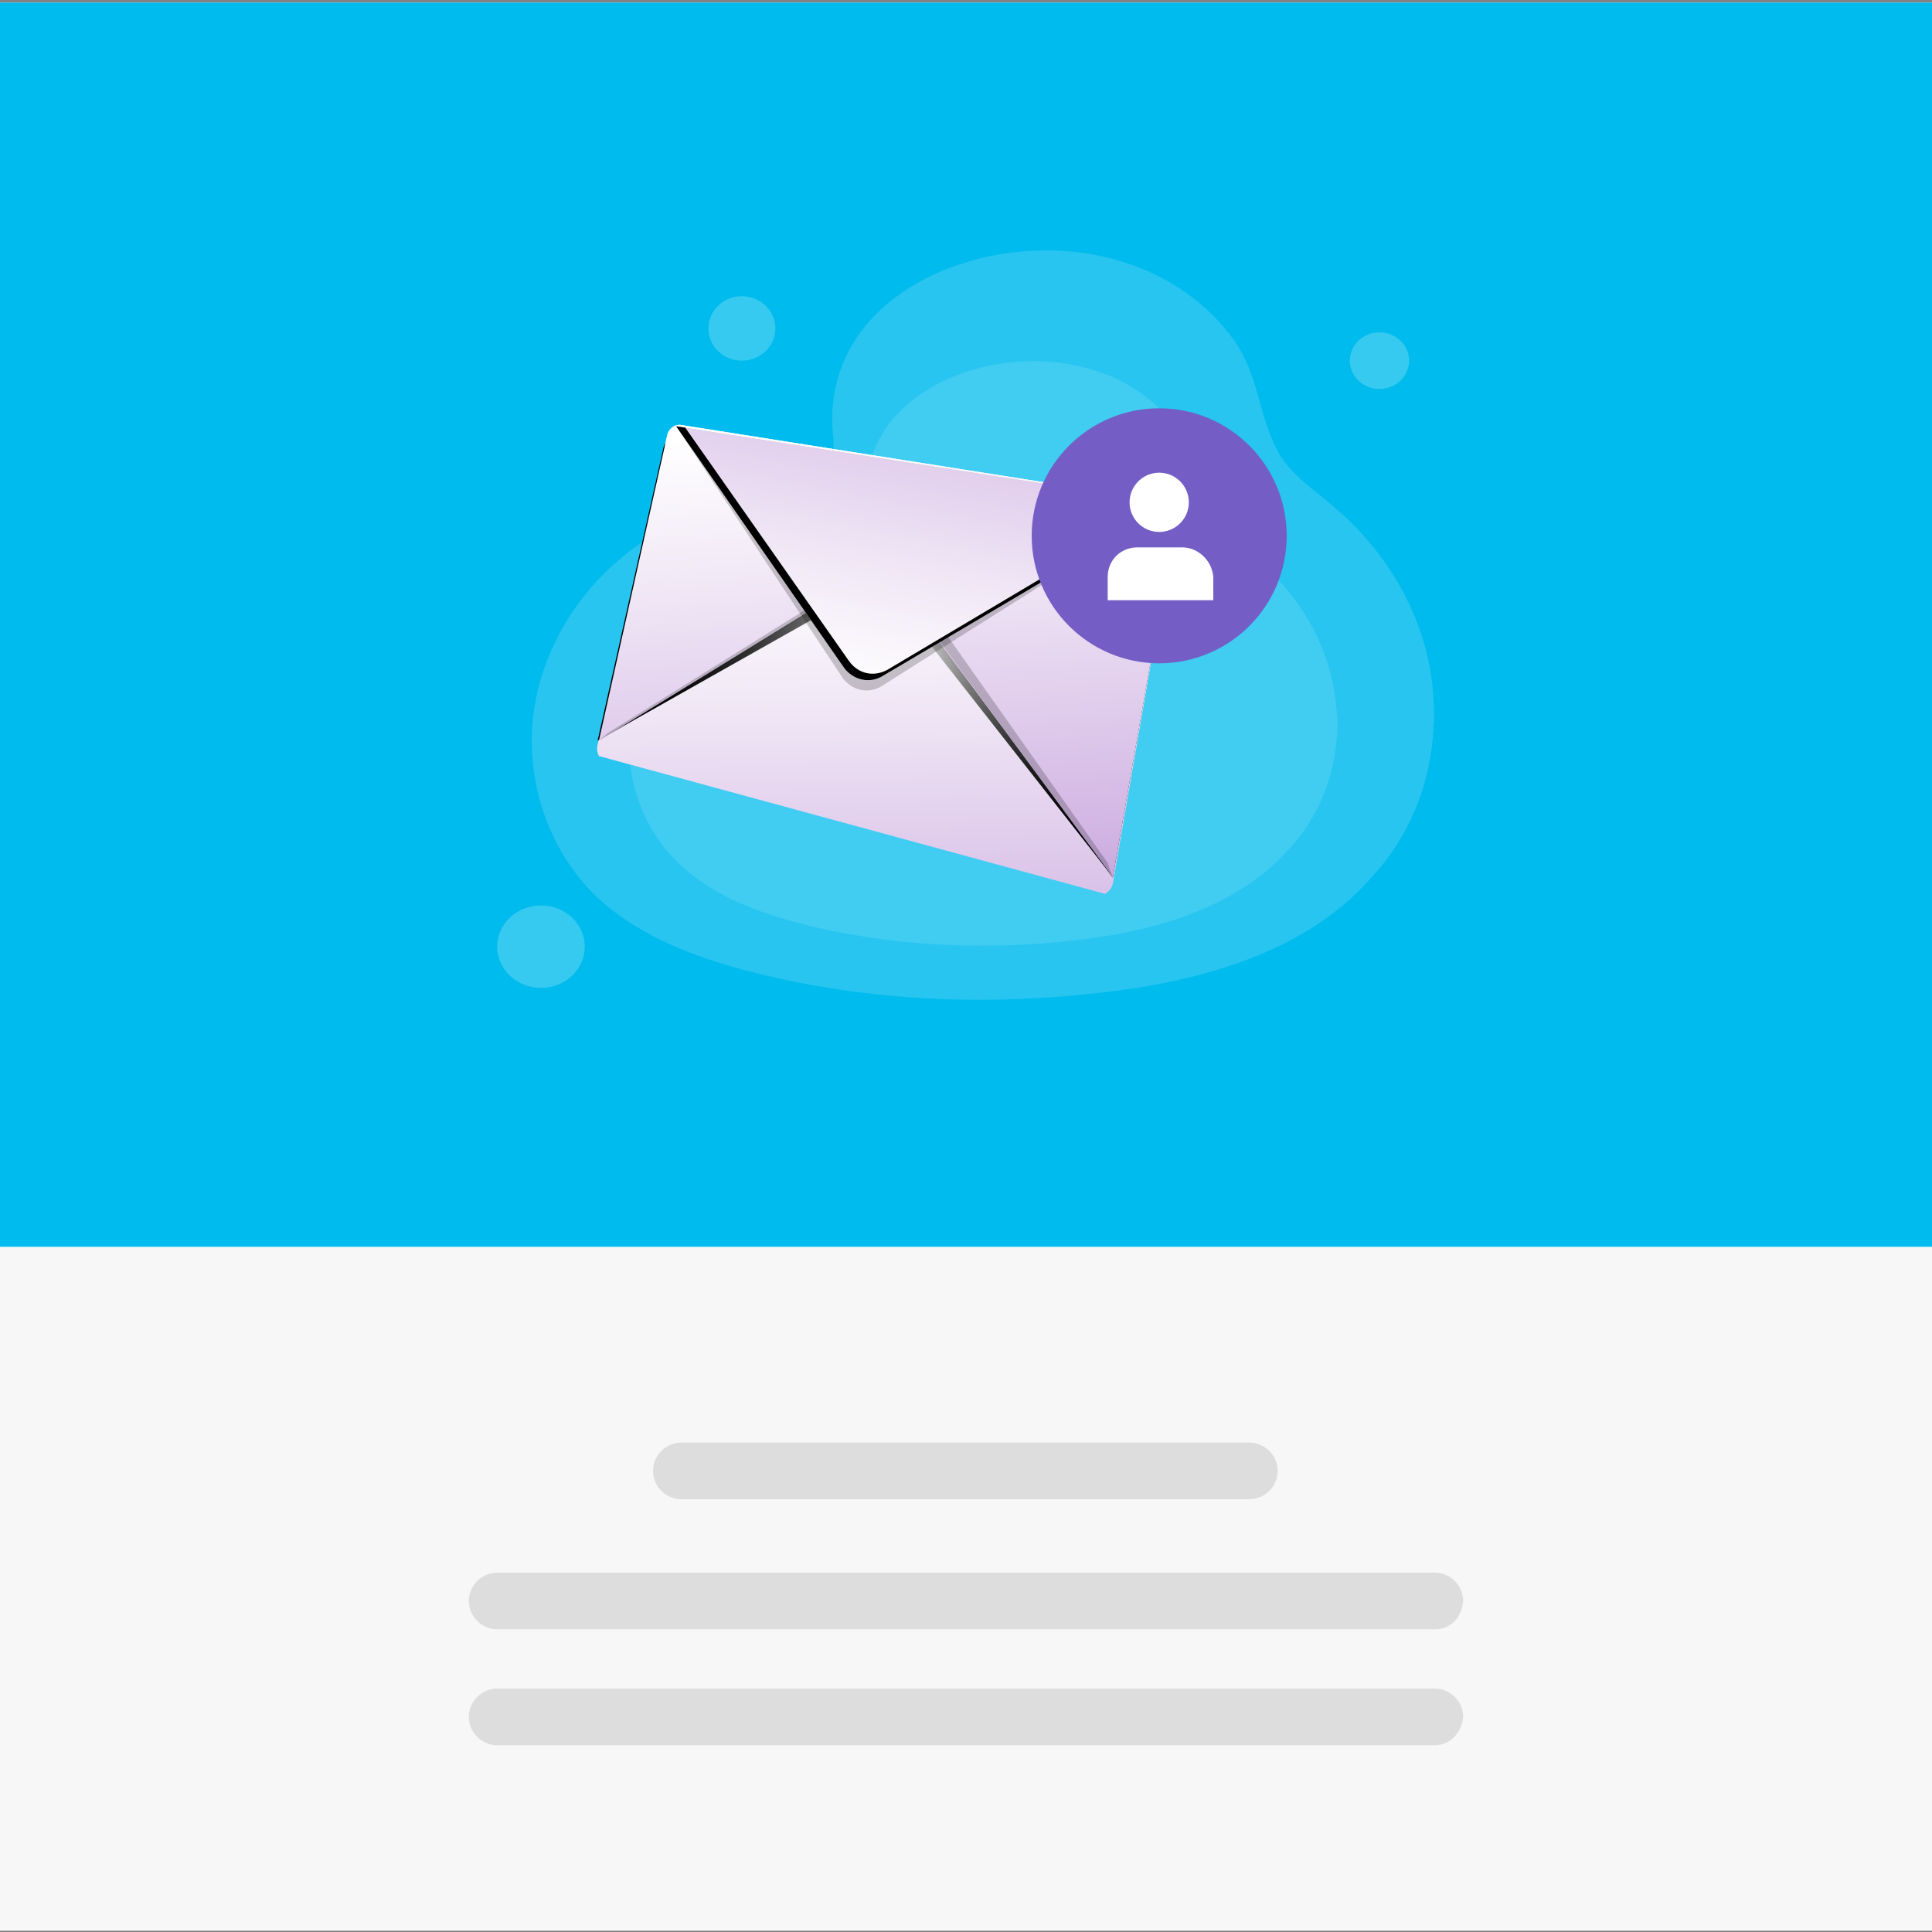 <?xml version="1.0" encoding="utf-8"?>
<!-- Generator: Adobe Illustrator 26.0.2, SVG Export Plug-In . SVG Version: 6.00 Build 0)  -->
<svg version="1.1" id="Layer_1" xmlns="http://www.w3.org/2000/svg" xmlns:xlink="http://www.w3.org/1999/xlink" x="0px" y="0px"
	 viewBox="0 0 150 150" style="enable-background:new 0 0 150 150;" xml:space="preserve">
<rect x="0" y="0" width="150" height="150" fill="#808080" stroke="none"/>
<style type="text/css">
	.st0{fill:#F7F7F7;}
	.st1{fill:#00BBED;}
	.st2{fill:#DDDDDD;}
	.st3{opacity:0.7;}
	.st4{opacity:0.22;}
	.st5{fill:#FFFFFF;}
	.st6{opacity:0.18;}
	.st7{opacity:0.31;}
	.st8{fill:url(#SVGID_1_);}
	.st9{fill:url(#SVGID_00000095313116129423483790000018205532977377578175_);}
	.st10{fill:url(#SVGID_00000138535822988414134730000004836455483176104588_);}
	.st11{opacity:0.2;enable-background:new    ;}
	.st12{fill:url(#SVGID_00000085955856846809805220000007366503075817212312_);}
	.st13{fill:url(#SVGID_00000091715527018747406990000005230780593429786774_);}
	.st14{fill:#745EC5;}
</style>
<rect y="0.2" class="st0" width="150" height="149.7"/>
<rect y="0.2" class="st1" width="150" height="96.6"/>
<path class="st2" d="M97,116.4H52.9c-1.2,0-2.2-1-2.2-2.2l0,0c0-1.2,1-2.2,2.2-2.2H97c1.2,0,2.2,1,2.2,2.2l0,0
	C99.2,115.4,98.2,116.4,97,116.4z"/>
<path class="st2" d="M111.4,126.5H38.6c-1.2,0-2.2-1-2.2-2.2l0,0c0-1.2,1-2.2,2.2-2.2h72.8c1.2,0,2.2,1,2.2,2.2l0,0
	C113.5,125.6,112.6,126.5,111.4,126.5z"/>
<path class="st2" d="M111.4,135.5H38.6c-1.2,0-2.2-1-2.2-2.2l0,0c0-1.2,1-2.2,2.2-2.2h72.8c1.2,0,2.2,1,2.2,2.2l0,0
	C113.5,134.5,112.6,135.5,111.4,135.5z"/>
<g class="st3">
	<g>
		<g class="st4">
			<g>
				<g>
					<path class="st5" d="M111.3,56.5c0.1-1.1,0-2.3-0.1-3.4c-0.6-5.3-3.5-10.3-7.7-13.8c-1.5-1.3-3.2-2.4-4.2-4.1
						c-1.6-2.8-1.5-6-3.5-8.8s-5-4.9-8.4-6c-10-3.3-24,2.1-22.7,13.6c0,0,0,0.1,0,0.2c0.2,2.4-1.8,4.4-4.3,4.5
						c-9.2,0.2-17.1,7-18.8,15.6c-1.1,5.5,0.7,11.6,4.9,15.5c3.2,2.9,7.4,4.5,11.6,5.6c8.5,2.2,17.4,2.7,26.2,1.8
						c8.2-0.8,16.9-3,22.2-9.1C109.5,64.9,111.1,60.7,111.3,56.5z"/>
				</g>
			</g>
		</g>
		<g class="st6">
			<g>
				<g>
					<path class="st5" d="M103.8,57.1c0.1-0.9,0-1.8-0.1-2.7c-0.5-4.2-2.7-8.1-6-10.8c-1.2-1-2.5-1.9-3.3-3.2
						c-1.3-2.2-1.2-4.7-2.8-6.9c-1.6-2.2-3.9-3.9-6.5-4.7c-7.8-2.6-18.8,1.6-17.8,10.6v0.1c0.1,1.9-1.4,3.4-3.4,3.5
						c-7.2,0.2-13.4,5.5-14.8,12.2c-0.9,4.3,0.5,9.1,3.9,12.1c2.5,2.3,5.8,3.5,9.1,4.4c6.7,1.7,13.7,2.1,20.5,1.4
						C89,72.5,95.8,70.7,100,66C102.3,63.6,103.6,60.4,103.8,57.1z"/>
				</g>
			</g>
		</g>
		<g class="st7">
			<ellipse class="st5" cx="107.1" cy="28" rx="2.3" ry="2.2"/>
		</g>
		<g class="st7">
			<ellipse class="st5" cx="57.6" cy="25.5" rx="2.6" ry="2.5"/>
		</g>
		<g class="st7">
			<ellipse class="st5" cx="42" cy="73.5" rx="3.4" ry="3.2"/>
		</g>
	</g>
</g>
<g>
	<g>
		<g>
			
				<linearGradient id="SVGID_1_" gradientUnits="userSpaceOnUse" x1="9.497" y1="-142.604" x2="25.344" y2="-104.187" gradientTransform="matrix(0.918 -0.396 -0.396 -0.918 4.264 -42.338)">
				<stop  offset="0" style="stop-color:#B998D6"/>
				<stop  offset="9.856875e-02" style="stop-color:#C0A1DA"/>
				<stop  offset="0.232" style="stop-color:#D1B4E3"/>
				<stop  offset="0.732" style="stop-color:#F1E8F6"/>
				<stop  offset="1" style="stop-color:#FFFFFF"/>
			</linearGradient>
			<path class="st8" d="M46.5,58.7L46.5,58.7l39.3,10.7l0,0c0.3-0.2,0.5-0.4,0.6-0.8l4.9-28.4c0.1-0.6-0.3-1.2-1-1.3L52.9,33
				c-0.5-0.1-1,0.3-1.1,0.8l-5.4,24C46.3,58.2,46.4,58.5,46.5,58.7z"/>
			
				<radialGradient id="SVGID_00000166672599618707126190000004000681188859943821_" cx="23.088" cy="-111.499" r="23.1" gradientTransform="matrix(0.918 -0.396 -0.396 -0.918 4.264 -42.338)" gradientUnits="userSpaceOnUse">
				<stop  offset="0" style="stop-color:#FFFFFF"/>
				<stop  offset="6.562275e-02" style="stop-color:#D8D8D8"/>
				<stop  offset="0.162" style="stop-color:#A6A6A6"/>
				<stop  offset="0.262" style="stop-color:#797979"/>
				<stop  offset="0.366" style="stop-color:#545454"/>
				<stop  offset="0.473" style="stop-color:#353535"/>
				<stop  offset="0.585" style="stop-color:#1E1E1E"/>
				<stop  offset="0.704" style="stop-color:#0D0D0D"/>
				<stop  offset="0.835" style="stop-color:#030303"/>
				<stop  offset="1" style="stop-color:#000000"/>
			</radialGradient>
			<path style="fill:url(#SVGID_00000166672599618707126190000004000681188859943821_);" d="M66.6,46.1c1-0.6,2.3-0.4,3,0.6
				l16.8,21.4l4.7-26.8c0.1-0.6-0.3-1.2-1-1.3l-37.5-6c-0.5-0.1-1,0.3-1.1,0.8l-5.1,22.7L66.6,46.1z"/>
			
				<linearGradient id="SVGID_00000053542062116059497490000001603124625131634358_" gradientUnits="userSpaceOnUse" x1="14.171" y1="-134.905" x2="28.681" y2="-94.303" gradientTransform="matrix(0.918 -0.396 -0.396 -0.918 4.264 -42.338)">
				<stop  offset="0" style="stop-color:#B998D6"/>
				<stop  offset="9.856875e-02" style="stop-color:#C0A1DA"/>
				<stop  offset="0.232" style="stop-color:#D1B4E3"/>
				<stop  offset="0.732" style="stop-color:#F1E8F6"/>
				<stop  offset="1" style="stop-color:#FFFFFF"/>
			</linearGradient>
			<path style="fill:url(#SVGID_00000053542062116059497490000001603124625131634358_);" d="M66.8,45c1-0.6,2.3-0.4,3,0.6l16.6,22.5
				l4.9-27.9c0.1-0.6-0.3-1.2-1-1.3L52.9,33c-0.5-0.1-1,0.3-1.1,0.8l-5.3,23.7L66.8,45z"/>
			<path class="st11" d="M47.2,56.9l20.2-12.6c1-0.6,2.3-0.4,3,0.6L86,67l0.4,1.2L69.9,45.6c-0.7-1-2-1.2-3-0.6L46.5,57.5L47.2,56.9
				z"/>
			<path class="st11" d="M90.9,39.1L90.9,39.1L68.4,53.3c-1,0.6-2.3,0.3-3-0.7L52.5,33.1l0,0L90.9,39.1z"/>
			
				<linearGradient id="SVGID_00000160898046054706467980000014261436243932401819_" gradientUnits="userSpaceOnUse" x1="41.155" y1="-83.88" x2="20.408" y2="-113.927" gradientTransform="matrix(0.918 -0.396 -0.396 -0.918 4.264 -42.338)">
				<stop  offset="0" style="stop-color:#B998D6"/>
				<stop  offset="9.856875e-02" style="stop-color:#C0A1DA"/>
				<stop  offset="0.232" style="stop-color:#D1B4E3"/>
				<stop  offset="0.732" style="stop-color:#F1E8F6"/>
				<stop  offset="1" style="stop-color:#FFFFFF"/>
			</linearGradient>
			<path style="fill:url(#SVGID_00000160898046054706467980000014261436243932401819_);" d="M90.9,39.1L90.9,39.1L68.5,52.5
				c-1,0.6-2.3,0.3-3-0.7l-13-18.7l0,0L90.9,39.1z"/>
			
				<radialGradient id="SVGID_00000183942321974682764660000002595948843955117987_" cx="17.093" cy="-920.492" r="9.569" gradientTransform="matrix(0.918 -0.396 0.396 0.918 418.292 892.364)" gradientUnits="userSpaceOnUse">
				<stop  offset="0" style="stop-color:#FFFFFF"/>
				<stop  offset="6.562275e-02" style="stop-color:#D8D8D8"/>
				<stop  offset="0.162" style="stop-color:#A6A6A6"/>
				<stop  offset="0.262" style="stop-color:#797979"/>
				<stop  offset="0.366" style="stop-color:#545454"/>
				<stop  offset="0.473" style="stop-color:#353535"/>
				<stop  offset="0.585" style="stop-color:#1E1E1E"/>
				<stop  offset="0.704" style="stop-color:#0D0D0D"/>
				<stop  offset="0.835" style="stop-color:#030303"/>
				<stop  offset="1" style="stop-color:#000000"/>
			</radialGradient>
			<path style="fill:url(#SVGID_00000183942321974682764660000002595948843955117987_);" d="M65.9,51.3c0.7,1,1.9,1.3,3,0.7
				l21.7-12.9l0.4,0.1l0,0L68.5,52.5c-1,0.6-2.3,0.3-3-0.7l-13-18.7l0,0l0.7,0.1L65.9,51.3z"/>
		</g>
	</g>
</g>
<circle class="st14" cx="90" cy="41.6" r="9.9"/>
<g>
	<circle class="st5" cx="90" cy="39" r="2.3"/>
	<path class="st5" d="M91.8,42.5h-3.5c-1.3,0-2.3,1-2.3,2.3v1.8h8.2v-1.8C94.1,43.5,93,42.5,91.8,42.5z"/>
</g>
</svg>
